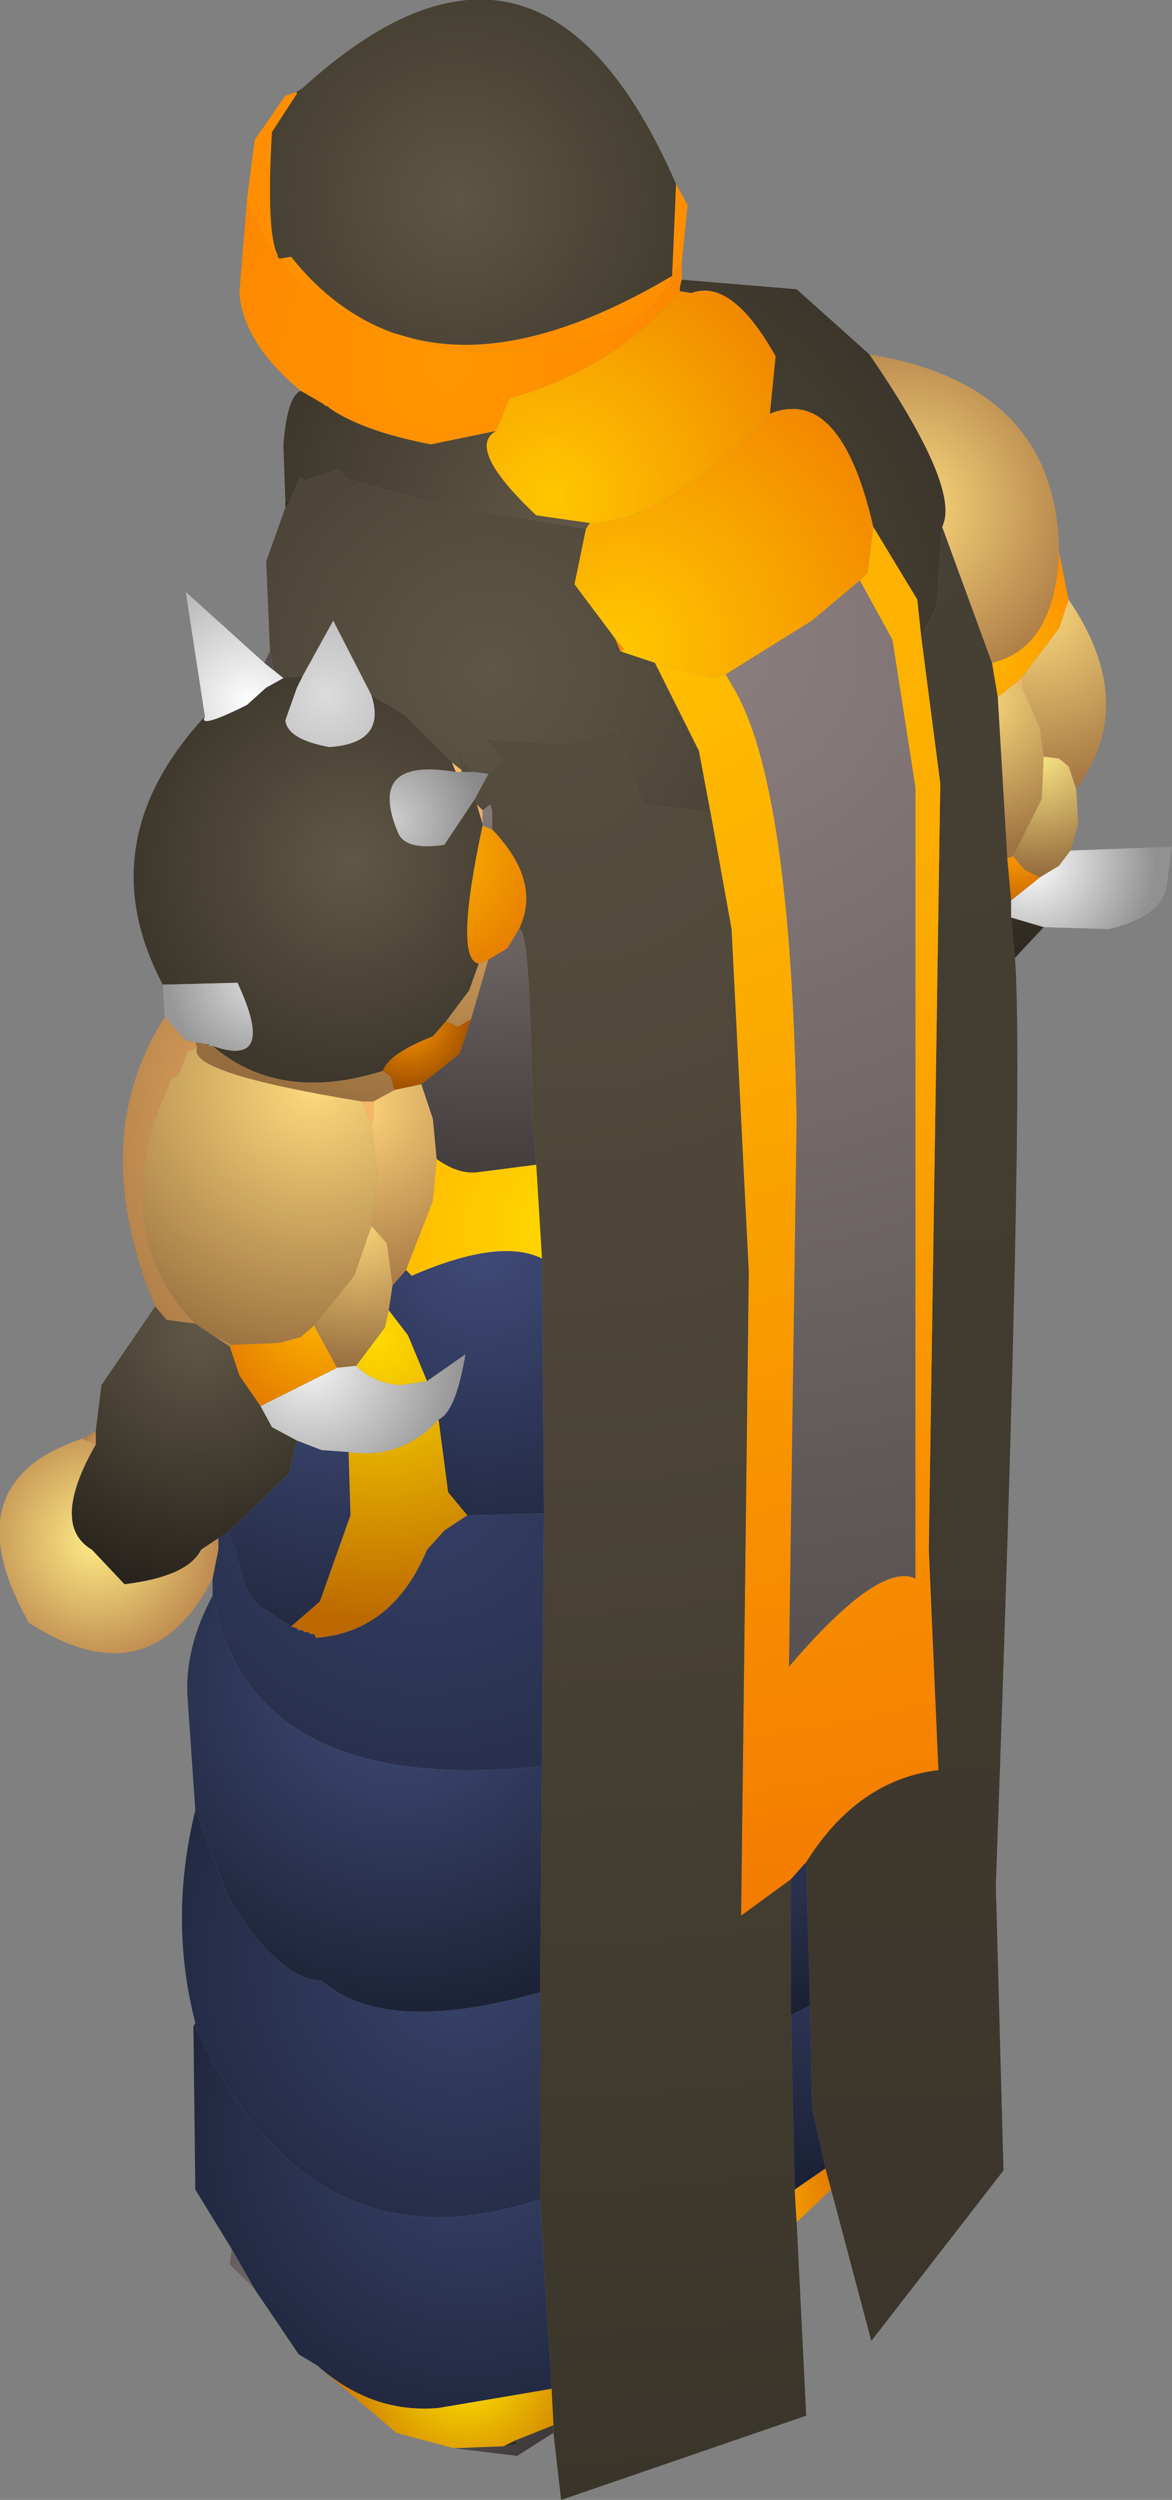 <?xml version="1.0" encoding="UTF-8" standalone="no"?>
<svg xmlns:ffdec="https://www.free-decompiler.com/flash" xmlns:xlink="http://www.w3.org/1999/xlink" ffdec:objectType="shape" height="65.25px" width="30.6px" xmlns="http://www.w3.org/2000/svg">
  <rect width="100%" height="100%" fill="#808080" stroke="none"/>
  <g transform="matrix(1.0, 0.0, 0.0, 1.0, 15.45, 58.85)">
    <path d="M2.2 -54.05 L2.5 -53.5 2.35 -52.0 2.1 -51.7 2.2 -54.05 M-9.0 -53.65 L-8.8 -55.2 -8.0 -56.35 -7.7 -56.45 -7.7 -56.4 -8.35 -55.4 Q-8.5 -52.75 -8.2 -52.2 L-8.5 -52.5 -9.0 -53.65 M-8.15 -52.1 L-7.85 -52.15 Q-6.7 -50.7 -5.15 -50.15 L-6.0 -50.4 Q-7.6 -51.2 -8.15 -52.1 M-4.8 -50.05 Q-1.95 -49.25 2.1 -51.65 1.2 -49.45 -3.7 -49.7 L-4.8 -50.05" fill="url(#gradient0)" fill-rule="evenodd" stroke="none"/>
    <path d="M2.1 -51.7 L2.35 -52.0 2.35 -51.55 2.3 -51.35 2.3 -51.25 Q0.65 -49.25 -2.15 -48.45 L-2.5 -47.6 -4.2 -47.25 Q-6.0 -47.6 -6.85 -48.2 L-6.9 -48.25 -6.95 -48.25 -7.0 -48.3 -7.6 -48.65 Q-9.1 -49.9 -9.2 -51.2 L-9.0 -53.65 -8.5 -52.5 -8.2 -52.2 -8.2 -52.15 -8.15 -52.1 Q-7.6 -51.2 -6.0 -50.4 L-5.15 -50.15 -4.8 -50.05 -3.7 -49.7 Q1.2 -49.45 2.1 -51.65 L2.1 -51.7" fill="url(#gradient1)" fill-rule="evenodd" stroke="none"/>
    <path d="M2.35 -51.55 L5.35 -51.3 7.25 -49.6 Q9.65 -46.1 9.15 -45.1 L9.0 -43.0 8.6 -42.25 8.5 -43.2 7.35 -45.1 Q6.5 -48.8 4.65 -48.05 L4.8 -49.55 Q3.65 -51.6 2.6 -51.2 L2.3 -51.35 2.35 -51.55 M-8.4 -41.85 L-8.5 -44.2 -8.0 -45.6 -7.9 -45.75 -7.6 -46.4 -7.5 -46.3 -6.6 -46.6 -6.4 -46.35 -3.8 -45.65 -0.15 -45.05 -0.45 -43.6 0.6 -42.2 0.75 -41.85 1.65 -41.55 2.8 -39.25 3.1 -37.65 1.35 -37.85 0.6 -39.8 -0.65 -39.45 -2.75 -39.55 -2.35 -39.0 -2.7 -38.65 -3.05 -38.7 -3.35 -38.95 -3.55 -39.45 -3.4 -38.75 -3.65 -38.95 -4.9 -40.2 -5.75 -40.7 -6.75 -42.65 -7.55 -41.2 -8.05 -41.15 -8.3 -41.35 -8.4 -41.85" fill="url(#gradient2)" fill-rule="evenodd" stroke="none"/>
    <path d="M-8.0 -45.75 L-8.05 -47.25 Q-7.95 -48.5 -7.6 -48.65 L-7.0 -48.3 -6.95 -48.25 -6.9 -48.25 -6.85 -48.2 Q-6.0 -47.6 -4.2 -47.25 L-2.5 -47.6 Q-3.3 -47.15 -1.45 -45.4 L-0.05 -45.2 -0.15 -45.05 -3.8 -45.65 -6.4 -46.35 -6.6 -46.6 -7.5 -46.3 -7.6 -46.4 -7.9 -45.75 -8.0 -45.75 M2.3 -51.25 L2.3 -51.35 2.6 -51.2 2.3 -51.25" fill="url(#gradient3)" fill-rule="evenodd" stroke="none"/>
    <path d="M2.2 -54.05 L2.1 -51.7 2.1 -51.65 Q-1.95 -49.25 -4.8 -50.05 L-5.15 -50.15 Q-6.7 -50.7 -7.85 -52.15 L-8.15 -52.1 -8.2 -52.15 -8.2 -52.2 Q-8.5 -52.75 -8.35 -55.4 L-7.7 -56.4 -7.55 -56.55 Q-1.35 -62.2 2.2 -54.05" fill="url(#gradient4)" fill-rule="evenodd" stroke="none"/>
    <path d="M2.6 -51.2 Q3.65 -51.6 4.8 -49.55 L4.65 -48.05 Q1.85 -45.2 -0.05 -45.2 L-1.45 -45.4 Q-3.3 -47.15 -2.5 -47.6 L-2.15 -48.45 Q0.65 -49.25 2.3 -51.25 L2.6 -51.2" fill="url(#gradient5)" fill-rule="evenodd" stroke="none"/>
    <path d="M12.45 -43.2 Q14.3 -40.5 12.65 -38.25 L12.45 -38.85 12.2 -39.05 11.8 -39.1 11.7 -39.85 11.25 -40.9 11.25 -41.2 12.2 -42.45 12.45 -43.2" fill="url(#gradient6)" fill-rule="evenodd" stroke="none"/>
    <path d="M12.2 -44.45 L12.45 -43.2 12.2 -42.45 11.25 -41.2 11.1 -41.05 10.6 -40.65 10.45 -41.55 Q12.1 -41.95 12.2 -44.45" fill="url(#gradient7)" fill-rule="evenodd" stroke="none"/>
    <path d="M11.25 -40.9 L11.1 -41.05 11.25 -41.2 11.25 -40.9" fill="url(#gradient8)" fill-rule="evenodd" stroke="none"/>
    <path d="M11.1 -41.05 L11.25 -40.9 11.7 -39.85 11.8 -39.1 11.75 -38.0 11.0 -36.5 10.85 -36.45 10.6 -40.65 11.1 -41.05" fill="url(#gradient9)" fill-rule="evenodd" stroke="none"/>
    <path d="M11.05 -33.85 Q11.3 -30.35 10.55 -9.65 L10.75 -2.2 7.3 2.25 6.25 -1.7 6.1 -2.25 5.75 -3.85 5.7 -6.5 5.6 -10.25 Q6.95 -12.4 9.05 -12.65 L8.8 -18.4 9.1 -38.4 8.6 -42.25 9.0 -43.0 9.15 -45.1 10.45 -41.55 10.6 -40.65 10.85 -36.45 10.95 -35.35 10.95 -34.9 11.05 -33.85" fill="url(#gradient10)" fill-rule="evenodd" stroke="none"/>
    <path d="M12.65 -38.25 L12.7 -37.35 12.5 -36.65 12.2 -36.25 11.7 -35.95 11.3 -36.15 11.0 -36.5 11.75 -38.0 11.8 -39.1 12.2 -39.05 12.45 -38.85 12.65 -38.25" fill="url(#gradient11)" fill-rule="evenodd" stroke="none"/>
    <path d="M7.25 -49.6 Q12.15 -48.8 12.2 -44.45 12.1 -41.95 10.45 -41.55 L9.15 -45.1 Q9.65 -46.1 7.25 -49.6" fill="url(#gradient12)" fill-rule="evenodd" stroke="none"/>
    <path d="M7.35 -45.1 L8.5 -43.2 8.6 -42.25 9.1 -38.4 8.8 -18.4 9.05 -12.65 Q6.95 -12.4 5.6 -10.25 L5.2 -9.8 3.9 -8.85 4.1 -25.65 3.65 -34.6 3.1 -37.65 2.8 -39.25 1.65 -41.55 3.2 -41.15 3.5 -41.25 3.7 -40.9 Q5.2 -38.4 5.35 -29.65 L5.15 -15.35 Q7.5 -18.1 8.45 -17.65 L8.45 -38.3 7.85 -42.15 7.0 -43.7 7.2 -43.9 7.35 -45.1" fill="url(#gradient13)" fill-rule="evenodd" stroke="none"/>
    <path d="M4.65 -48.05 Q6.5 -48.8 7.35 -45.1 L7.2 -43.9 7.0 -43.7 5.75 -42.65 3.5 -41.25 3.2 -41.15 1.65 -41.55 0.75 -41.85 0.85 -41.9 0.6 -42.2 -0.45 -43.6 -0.15 -45.05 -0.05 -45.2 Q1.85 -45.2 4.65 -48.05" fill="url(#gradient14)" fill-rule="evenodd" stroke="none"/>
    <path d="M7.0 -43.7 L7.85 -42.15 8.45 -38.3 8.45 -17.65 Q7.5 -18.1 5.15 -15.35 L5.35 -29.65 Q5.2 -38.4 3.7 -40.9 L3.5 -41.25 5.75 -42.65 7.0 -43.7" fill="url(#gradient15)" fill-rule="evenodd" stroke="none"/>
    <path d="M0.6 -42.2 L0.85 -41.9 0.75 -41.85 0.6 -42.2" fill="url(#gradient16)" fill-rule="evenodd" stroke="none"/>
    <path d="M5.35 -0.85 L5.6 4.2 -0.8 6.4 -1.0 4.65 -1.0 4.45 -1.05 3.5 -1.35 -1.45 -1.35 -6.85 -1.3 -12.75 -1.25 -19.35 -1.3 -26.0 -1.45 -28.45 -1.55 -29.65 Q-1.6 -34.7 -1.9 -34.6 -1.3 -35.85 -2.6 -37.2 L-2.6 -37.7 -2.65 -37.85 -2.85 -37.7 -3.0 -37.85 -3.05 -38.0 -2.7 -38.65 -2.35 -39.0 -2.75 -39.55 -0.65 -39.45 0.6 -39.8 1.35 -37.85 3.1 -37.65 3.65 -34.6 4.1 -25.65 3.9 -8.85 5.2 -9.8 5.2 -6.25 5.3 -1.7 5.35 -0.85 M-3.4 -38.75 L-3.55 -39.45 -3.35 -38.95 -3.05 -38.7 -3.4 -38.7 -3.4 -38.75" fill="url(#gradient17)" fill-rule="evenodd" stroke="none"/>
    <path d="M12.5 -36.65 L15.15 -36.75 15.0 -35.65 Q14.8 -34.9 13.5 -34.6 L11.8 -34.65 10.95 -34.9 10.95 -35.35 11.7 -35.95 12.2 -36.25 12.5 -36.65" fill="url(#gradient18)" fill-rule="evenodd" stroke="none"/>
    <path d="M10.85 -36.45 L11.0 -36.5 11.3 -36.15 11.7 -35.95 10.95 -35.35 10.85 -36.45" fill="url(#gradient19)" fill-rule="evenodd" stroke="none"/>
    <path d="M11.8 -34.65 L11.05 -33.85 10.95 -34.9 11.8 -34.65" fill="url(#gradient20)" fill-rule="evenodd" stroke="none"/>
    <path d="M5.2 -9.8 L5.6 -10.25 5.7 -6.5 5.2 -6.25 5.2 -9.8" fill="url(#gradient21)" fill-rule="evenodd" stroke="none"/>
    <path d="M5.2 -6.25 L5.7 -6.5 5.75 -3.85 6.1 -2.25 5.3 -1.7 5.2 -6.25" fill="url(#gradient22)" fill-rule="evenodd" stroke="none"/>
    <path d="M6.25 -1.7 L5.35 -0.85 5.3 -1.7 6.1 -2.25 6.25 -1.7" fill="url(#gradient23)" fill-rule="evenodd" stroke="none"/>
    <path d="M-7.7 -56.45 L-7.55 -56.55 -7.7 -56.4 -7.7 -56.45" fill="url(#gradient24)" fill-rule="evenodd" stroke="none"/>
    <path d="M-8.0 -45.6 L-8.0 -45.75 -7.9 -45.75 -8.0 -45.6" fill="url(#gradient25)" fill-rule="evenodd" stroke="none"/>
    <path d="M-7.55 -41.2 L-6.75 -42.65 -5.75 -40.7 Q-5.35 -39.45 -6.85 -39.35 -7.95 -39.55 -8.0 -40.05 L-7.7 -40.9 -7.55 -41.2" fill="url(#gradient26)" fill-rule="evenodd" stroke="none"/>
    <path d="M-10.1 -40.15 L-10.6 -43.4 -8.55 -41.55 -8.3 -41.35 -8.05 -41.15 -8.5 -40.9 -9.0 -40.45 Q-10.3 -39.8 -10.1 -40.15" fill="url(#gradient27)" fill-rule="evenodd" stroke="none"/>
    <path d="M-8.55 -41.55 L-8.4 -41.85 -8.3 -41.35 -8.55 -41.55" fill="url(#gradient28)" fill-rule="evenodd" stroke="none"/>
    <path d="M-11.2 -33.15 Q-13.15 -36.85 -10.1 -40.15 -10.3 -39.8 -9.0 -40.45 L-8.5 -40.9 -8.05 -41.15 -7.55 -41.2 -7.7 -40.9 -8.0 -40.05 Q-7.95 -39.55 -6.85 -39.35 -5.35 -39.45 -5.75 -40.7 L-4.9 -40.2 -3.65 -38.95 -3.55 -38.7 Q-5.9 -39.1 -5.05 -37.1 -4.85 -36.65 -3.85 -36.8 L-3.05 -38.0 -3.0 -37.85 -2.85 -37.35 -2.85 -37.3 Q-3.6 -33.8 -2.95 -33.7 L-3.2 -33.0 -3.8 -32.2 -4.15 -31.8 Q-5.3 -31.35 -5.45 -30.9 -8.15 -30.05 -9.9 -31.55 -8.2 -30.95 -9.25 -33.2 L-11.2 -33.15" fill="url(#gradient29)" fill-rule="evenodd" stroke="none"/>
    <path d="M-3.65 -38.95 L-3.4 -38.75 -3.4 -38.7 -3.55 -38.7 -3.65 -38.95 M-3.0 -37.85 L-2.85 -37.7 -2.85 -37.35 -3.0 -37.85 M-10.35 -31.65 L-10.05 -31.6 -10.0 -31.55 -9.9 -31.55 Q-8.15 -30.05 -5.45 -30.9 L-5.25 -30.75 -5.15 -30.4 -5.7 -30.1 -6.0 -30.1 Q-10.6 -30.85 -10.3 -31.5 L-10.35 -31.65 M-2.7 -33.8 L-3.15 -32.25 -3.5 -32.05 -3.8 -32.2 -3.2 -33.0 -2.95 -33.7 -2.7 -33.8" fill="url(#gradient30)" fill-rule="evenodd" stroke="none"/>
    <path d="M-3.05 -38.7 L-2.7 -38.65 -3.05 -38.0 -3.85 -36.8 Q-4.85 -36.65 -5.05 -37.1 -5.9 -39.1 -3.55 -38.7 L-3.4 -38.7 -3.05 -38.7" fill="url(#gradient31)" fill-rule="evenodd" stroke="none"/>
    <path d="M-2.6 -37.2 Q-1.3 -35.85 -1.9 -34.6 L-2.2 -34.1 -2.7 -33.8 -2.95 -33.7 Q-3.6 -33.8 -2.85 -37.3 L-2.6 -37.2" fill="url(#gradient32)" fill-rule="evenodd" stroke="none"/>
    <path d="M-2.85 -37.7 L-2.65 -37.85 -2.6 -37.7 -2.6 -37.2 -2.85 -37.3 -2.85 -37.35 -2.85 -37.7 M-1.9 -34.6 Q-1.6 -34.7 -1.55 -29.65 L-1.45 -28.45 -3.0 -28.25 Q-3.5 -28.2 -4.05 -28.6 L-4.15 -29.65 -4.45 -30.55 -3.45 -31.35 -3.15 -32.25 -2.7 -33.8 -2.2 -34.1 -1.9 -34.6" fill="url(#gradient33)" fill-rule="evenodd" stroke="none"/>
    <path d="M-11.15 -32.3 L-11.2 -33.15 -9.25 -33.2 Q-8.2 -30.95 -9.9 -31.55 L-10.0 -31.55 -10.0 -31.6 -10.05 -31.6 -10.35 -31.65 -10.6 -31.7 -11.15 -32.3" fill="url(#gradient34)" fill-rule="evenodd" stroke="none"/>
    <path d="M-11.4 -24.75 Q-13.2 -29.1 -11.15 -32.3 L-10.6 -31.7 -10.35 -31.65 -10.3 -31.5 -10.55 -31.4 -10.8 -30.75 -10.95 -30.75 -11.4 -29.65 Q-12.4 -26.35 -10.35 -24.3 L-11.1 -24.4 -11.4 -24.75 M-6.0 -30.1 L-5.7 -30.1 -5.7 -29.65 -5.75 -29.5 -6.0 -30.1 M-9.9 -24.0 L-9.4 -23.75 -9.45 -23.7 -9.9 -24.0" fill="url(#gradient35)" fill-rule="evenodd" stroke="none"/>
    <path d="M-10.3 -31.5 Q-10.6 -30.85 -6.0 -30.1 L-5.75 -29.5 -5.6 -28.2 -5.75 -26.85 -6.2 -25.55 -7.25 -24.25 -7.6 -23.95 -8.15 -23.8 -9.4 -23.75 -9.9 -24.0 -10.35 -24.3 Q-12.4 -26.35 -11.4 -29.65 L-10.95 -30.75 -10.8 -30.75 -10.55 -31.4 -10.3 -31.5" fill="url(#gradient36)" fill-rule="evenodd" stroke="none"/>
    <path d="M-5.15 -30.4 L-5.25 -30.75 -5.45 -30.9 Q-5.3 -31.35 -4.15 -31.8 L-3.8 -32.2 -3.5 -32.05 -3.15 -32.25 -3.45 -31.35 -4.45 -30.55 -5.15 -30.4" fill="url(#gradient37)" fill-rule="evenodd" stroke="none"/>
    <path d="M-10.05 -31.6 L-10.0 -31.6 -10.0 -31.55 -10.05 -31.6" fill="url(#gradient38)" fill-rule="evenodd" stroke="none"/>
    <path d="M-5.7 -30.1 L-5.15 -30.4 -4.45 -30.55 -4.15 -29.65 -4.05 -28.6 -4.15 -27.5 -4.85 -25.7 -5.2 -25.3 -5.35 -26.4 -5.75 -26.85 -5.6 -28.2 -5.75 -29.5 -5.7 -29.65 -5.7 -30.1" fill="url(#gradient39)" fill-rule="evenodd" stroke="none"/>
    <path d="M-7.25 -24.25 L-6.2 -25.55 -5.75 -26.85 -5.35 -26.4 -5.2 -25.3 -5.3 -24.65 -5.4 -24.2 -6.15 -23.2 -6.65 -23.15 -7.25 -24.25" fill="url(#gradient40)" fill-rule="evenodd" stroke="none"/>
    <path d="M-1.45 -28.45 L-1.3 -26.0 Q-2.4 -26.55 -4.7 -25.55 L-4.85 -25.7 -4.15 -27.5 -4.05 -28.6 Q-3.5 -28.2 -3.0 -28.25 L-1.45 -28.45" fill="url(#gradient41)" fill-rule="evenodd" stroke="none"/>
    <path d="M-1.3 -26.0 L-1.25 -19.35 -3.25 -19.3 -3.75 -19.9 -4.0 -21.8 Q-3.55 -22.0 -3.3 -23.5 L-4.3 -22.8 -4.8 -24.0 -5.3 -24.65 -5.2 -25.3 -4.85 -25.7 -4.7 -25.55 Q-2.4 -26.55 -1.3 -26.0" fill="url(#gradient42)" fill-rule="evenodd" stroke="none"/>
    <path d="M-4.3 -22.8 L-3.3 -23.5 Q-3.55 -22.0 -4.0 -21.8 -4.95 -20.75 -6.35 -20.95 L-7.05 -21.0 -7.7 -21.25 -8.35 -21.6 -8.65 -22.15 -6.65 -23.15 -6.15 -23.2 Q-5.7 -22.75 -5.0 -22.7 L-4.3 -22.8" fill="url(#gradient43)" fill-rule="evenodd" stroke="none"/>
    <path d="M-5.3 -24.65 L-4.8 -24.0 -4.3 -22.8 -5.0 -22.7 Q-5.7 -22.75 -6.15 -23.2 L-5.4 -24.2 -5.3 -24.65 M-4.0 -21.8 L-3.75 -19.9 -3.25 -19.3 -3.85 -18.9 -4.3 -18.4 Q-5.2 -16.25 -7.2 -16.1 L-7.25 -16.2 -7.35 -16.2 -7.4 -16.25 -7.5 -16.25 -7.55 -16.3 -7.65 -16.3 -7.7 -16.35 -7.85 -16.4 -7.1 -17.05 -6.3 -19.3 -6.35 -20.95 Q-4.95 -20.75 -4.0 -21.8" fill="url(#gradient44)" fill-rule="evenodd" stroke="none"/>
    <path d="M-9.9 -17.2 L-9.9 -17.65 -9.75 -18.4 -9.75 -18.7 -9.5 -18.85 -9.3 -18.4 Q-9.1 -17.35 -8.7 -16.95 L-7.85 -16.4 -7.7 -16.35 -7.65 -16.3 -7.55 -16.3 -7.5 -16.25 -7.4 -16.25 -7.35 -16.2 -7.25 -16.2 -7.2 -16.1 Q-5.2 -16.25 -4.3 -18.4 L-3.85 -18.9 -3.25 -19.3 -1.25 -19.35 -1.3 -12.75 Q-8.9 -11.95 -9.9 -17.2" fill="url(#gradient45)" fill-rule="evenodd" stroke="none"/>
    <path d="M-9.4 -23.75 L-8.15 -23.8 -7.6 -23.95 -7.25 -24.25 -6.65 -23.15 -8.65 -22.15 -9.2 -22.95 -9.45 -23.7 -9.4 -23.75" fill="url(#gradient46)" fill-rule="evenodd" stroke="none"/>
    <path d="M-12.95 -21.5 L-12.8 -22.7 -11.4 -24.75 -11.1 -24.4 -10.35 -24.3 -9.9 -24.0 -9.45 -23.7 -9.2 -22.95 -8.65 -22.15 -8.35 -21.6 -7.7 -21.25 -7.9 -20.4 -9.5 -18.85 -9.75 -18.7 -10.2 -18.4 Q-10.55 -17.7 -12.2 -17.5 L-13.05 -18.4 Q-14.15 -19.05 -12.95 -21.15 L-12.95 -21.5" fill="url(#gradient47)" fill-rule="evenodd" stroke="none"/>
    <path d="M-7.7 -21.25 L-7.05 -21.0 -6.35 -20.95 -6.3 -19.3 -7.1 -17.05 -7.85 -16.4 -8.7 -16.95 Q-9.1 -17.35 -9.3 -18.4 L-9.5 -18.85 -7.9 -20.4 -7.7 -21.25" fill="url(#gradient48)" fill-rule="evenodd" stroke="none"/>
    <path d="M-9.9 -17.65 Q-11.55 -14.45 -14.7 -16.5 -16.75 -20.15 -13.3 -21.3 L-12.95 -21.15 Q-14.15 -19.05 -13.05 -18.4 L-12.2 -17.5 Q-10.55 -17.7 -10.2 -18.4 L-9.75 -18.7 -9.75 -18.4 -9.9 -17.65" fill="url(#gradient49)" fill-rule="evenodd" stroke="none"/>
    <path d="M-10.35 -11.6 L-10.55 -14.5 Q-10.65 -15.8 -9.9 -17.2 -8.9 -11.95 -1.3 -12.75 L-1.35 -6.85 Q-5.4 -5.7 -7.05 -7.15 -8.2 -7.2 -9.5 -9.35 L-10.35 -11.6" fill="url(#gradient50)" fill-rule="evenodd" stroke="none"/>
    <path d="M-13.3 -21.3 L-12.95 -21.5 -12.95 -21.15 -13.3 -21.3" fill="url(#gradient51)" fill-rule="evenodd" stroke="none"/>
    <path d="M-10.35 -6.05 Q-11.05 -8.75 -10.35 -11.6 L-9.5 -9.35 Q-8.2 -7.2 -7.05 -7.15 -5.4 -5.7 -1.35 -6.85 L-1.35 -1.45 Q-7.35 0.55 -10.35 -5.95 L-10.35 -6.05" fill="url(#gradient52)" fill-rule="evenodd" stroke="none"/>
    <path d="M-10.4 -5.95 L-10.35 -6.05 -10.35 -5.95 -10.4 -5.95" fill="url(#gradient53)" fill-rule="evenodd" stroke="none"/>
    <path d="M-7.1 2.95 L-7.15 2.9 -7.65 2.6 -8.8 0.9 -9.4 -0.15 -10.35 -1.7 -10.4 -5.95 -10.35 -5.95 Q-7.35 0.55 -1.35 -1.45 L-1.05 3.5 -4.0 4.0 Q-5.7 4.15 -7.1 2.95" fill="url(#gradient54)" fill-rule="evenodd" stroke="none"/>
    <path d="M-3.6 5.05 L-5.1 4.65 -7.1 2.95 Q-5.7 4.15 -4.0 4.0 L-1.05 3.5 -1.0 4.45 -2.0 4.85 -2.3 5.0 -3.6 5.05" fill="url(#gradient55)" fill-rule="evenodd" stroke="none"/>
    <path d="M-1.0 4.65 L-1.95 5.25 -3.6 5.05 -2.3 5.0 -1.95 4.95 -2.0 4.85 -1.0 4.45 -1.0 4.65 M-8.8 0.9 L-9.45 0.25 -9.4 -0.15 -8.8 0.9" fill="url(#gradient56)" fill-rule="evenodd" stroke="none"/>
    <path d="M-2.0 4.85 L-1.95 4.95 -2.3 5.0 -2.0 4.85" fill="url(#gradient57)" fill-rule="evenodd" stroke="none"/>
  </g>
  <defs>
    <radialGradient cx="0" cy="0" gradientTransform="matrix(0.01, 0.0, 0.0, 0.01, -3.7, -49.8)" gradientUnits="userSpaceOnUse" id="gradient0" r="819.2" spreadMethod="pad">
      <stop offset="0.0" stop-color="#ff9200"/>
      <stop offset="1.0" stop-color="#ff8e00"/>
    </radialGradient>
    <radialGradient cx="0" cy="0" gradientTransform="matrix(0.009, 0.0, 0.0, 0.009, -3.75, -49.3)" gradientUnits="userSpaceOnUse" id="gradient1" r="819.2" spreadMethod="pad">
      <stop offset="0.0" stop-color="#ff9600"/>
      <stop offset="1.0" stop-color="#fd8600"/>
    </radialGradient>
    <radialGradient cx="0" cy="0" gradientTransform="matrix(0.016, 0.0, 0.0, 0.016, -2.65, -41.35)" gradientUnits="userSpaceOnUse" id="gradient2" r="819.2" spreadMethod="pad">
      <stop offset="0.0" stop-color="#5f5645"/>
      <stop offset="1.0" stop-color="#3b352b"/>
    </radialGradient>
    <radialGradient cx="0" cy="0" gradientTransform="matrix(0.01, 0.0, 0.0, 0.01, -0.7, -44.95)" gradientUnits="userSpaceOnUse" id="gradient3" r="819.2" spreadMethod="pad">
      <stop offset="0.0" stop-color="#615746"/>
      <stop offset="1.0" stop-color="#3c362b"/>
    </radialGradient>
    <radialGradient cx="0" cy="0" gradientTransform="matrix(0.007, 0.0, 0.0, 0.007, -3.5, -53.65)" gradientUnits="userSpaceOnUse" id="gradient4" r="819.2" spreadMethod="pad">
      <stop offset="0.0" stop-color="#5e5544"/>
      <stop offset="1.0" stop-color="#443e31"/>
    </radialGradient>
    <radialGradient cx="0" cy="0" gradientTransform="matrix(0.009, 0.0, 0.0, 0.009, -1.05, -45.9)" gradientUnits="userSpaceOnUse" id="gradient5" r="819.2" spreadMethod="pad">
      <stop offset="0.0" stop-color="#ffc700"/>
      <stop offset="1.0" stop-color="#f08500"/>
    </radialGradient>
    <radialGradient cx="0" cy="0" gradientTransform="matrix(0.006, 0.0, 0.0, 0.006, 11.45, -43.15)" gradientUnits="userSpaceOnUse" id="gradient6" r="819.2" spreadMethod="pad">
      <stop offset="0.0" stop-color="#ffdd7f"/>
      <stop offset="1.0" stop-color="#a47643"/>
    </radialGradient>
    <radialGradient cx="0" cy="0" gradientTransform="matrix(0.005, 0.0, 0.0, 0.005, 10.2, -41.8)" gradientUnits="userSpaceOnUse" id="gradient7" r="819.2" spreadMethod="pad">
      <stop offset="0.0" stop-color="#ffb800"/>
      <stop offset="1.0" stop-color="#fb8100"/>
    </radialGradient>
    <radialGradient cx="0" cy="0" gradientTransform="matrix(0.002, 0.0, 0.0, 0.002, 10.6, -41.0)" gradientUnits="userSpaceOnUse" id="gradient8" r="819.2" spreadMethod="pad">
      <stop offset="0.0" stop-color="#ffc370"/>
      <stop offset="1.0" stop-color="#d79b59"/>
    </radialGradient>
    <radialGradient cx="0" cy="0" gradientTransform="matrix(0.005, 0.0, 0.0, 0.005, 9.9, -40.7)" gradientUnits="userSpaceOnUse" id="gradient9" r="819.2" spreadMethod="pad">
      <stop offset="0.0" stop-color="#ffdf7f"/>
      <stop offset="1.0" stop-color="#9f7342"/>
    </radialGradient>
    <radialGradient cx="0" cy="0" gradientTransform="matrix(0.057, 0.0, 0.0, 0.057, 7.85, -44.5)" gradientUnits="userSpaceOnUse" id="gradient10" r="819.2" spreadMethod="pad">
      <stop offset="0.0" stop-color="#474034"/>
      <stop offset="1.0" stop-color="#3b352b"/>
    </radialGradient>
    <radialGradient cx="0" cy="0" gradientTransform="matrix(0.004, 0.0, 0.0, 0.004, 11.6, -39.3)" gradientUnits="userSpaceOnUse" id="gradient11" r="819.2" spreadMethod="pad">
      <stop offset="0.0" stop-color="#ffed88"/>
      <stop offset="1.0" stop-color="#966c3e"/>
    </radialGradient>
    <radialGradient cx="0" cy="0" gradientTransform="matrix(0.006, 0.0, 0.0, 0.006, 8.1, -45.6)" gradientUnits="userSpaceOnUse" id="gradient12" r="819.2" spreadMethod="pad">
      <stop offset="0.0" stop-color="#ffdd7f"/>
      <stop offset="1.0" stop-color="#ae7d47"/>
    </radialGradient>
    <radialGradient cx="0" cy="0" gradientTransform="matrix(0.041, 0.0, 0.0, 0.041, 1.2, -42.35)" gradientUnits="userSpaceOnUse" id="gradient13" r="819.2" spreadMethod="pad">
      <stop offset="0.0" stop-color="#ffc000"/>
      <stop offset="1.0" stop-color="#f47b00"/>
    </radialGradient>
    <radialGradient cx="0" cy="0" gradientTransform="matrix(0.01, 0.0, 0.0, 0.01, 0.8, -42.0)" gradientUnits="userSpaceOnUse" id="gradient14" r="819.2" spreadMethod="pad">
      <stop offset="0.0" stop-color="#ffc600"/>
      <stop offset="1.0" stop-color="#f28500"/>
    </radialGradient>
    <radialGradient cx="0" cy="0" gradientTransform="matrix(0.032, 0.0, 0.0, 0.032, 3.15, -41.95)" gradientUnits="userSpaceOnUse" id="gradient15" r="819.2" spreadMethod="pad">
      <stop offset="0.0" stop-color="#8b7e7e"/>
      <stop offset="1.0" stop-color="#595252"/>
    </radialGradient>
    <radialGradient cx="0" cy="0" gradientTransform="matrix(0.003, 0.0, 0.0, 0.003, -1.05, -43.2)" gradientUnits="userSpaceOnUse" id="gradient16" r="819.2" spreadMethod="pad">
      <stop offset="0.0" stop-color="#ff8900"/>
      <stop offset="1.0" stop-color="#ff8800"/>
    </radialGradient>
    <radialGradient cx="0" cy="0" gradientTransform="matrix(0.056, 0.0, 0.0, 0.056, -0.75, -39.6)" gradientUnits="userSpaceOnUse" id="gradient17" r="819.2" spreadMethod="pad">
      <stop offset="0.0" stop-color="#554d3e"/>
      <stop offset="1.0" stop-color="#3a352a"/>
    </radialGradient>
    <radialGradient cx="0" cy="0" gradientTransform="matrix(0.004, 0.0, 0.0, 0.004, 11.45, -36.35)" gradientUnits="userSpaceOnUse" id="gradient18" r="819.2" spreadMethod="pad">
      <stop offset="0.0" stop-color="#ffffff"/>
      <stop offset="1.0" stop-color="#919191"/>
    </radialGradient>
    <radialGradient cx="0" cy="0" gradientTransform="matrix(0.002, 0.0, 0.0, 0.002, 11.1, -36.7)" gradientUnits="userSpaceOnUse" id="gradient19" r="819.2" spreadMethod="pad">
      <stop offset="0.0" stop-color="#ff9f00"/>
      <stop offset="1.0" stop-color="#c26100"/>
    </radialGradient>
    <radialGradient cx="0" cy="0" gradientTransform="matrix(0.002, 0.0, 0.0, 0.002, 11.15, -35.15)" gradientUnits="userSpaceOnUse" id="gradient20" r="819.2" spreadMethod="pad">
      <stop offset="0.0" stop-color="#353026"/>
      <stop offset="1.0" stop-color="#2b271f"/>
    </radialGradient>
    <radialGradient cx="0" cy="0" gradientTransform="matrix(0.005, 0.0, 0.0, 0.005, 4.65, -10.25)" gradientUnits="userSpaceOnUse" id="gradient21" r="819.2" spreadMethod="pad">
      <stop offset="0.0" stop-color="#2d3656"/>
      <stop offset="1.0" stop-color="#1a1f31"/>
    </radialGradient>
    <radialGradient cx="0" cy="0" gradientTransform="matrix(0.009, 0.0, 0.0, 0.009, 5.25, -8.35)" gradientUnits="userSpaceOnUse" id="gradient22" r="819.2" spreadMethod="pad">
      <stop offset="0.0" stop-color="#333c60"/>
      <stop offset="1.0" stop-color="#181d2f"/>
    </radialGradient>
    <radialGradient cx="0" cy="0" gradientTransform="matrix(0.003, 0.0, 0.0, 0.003, 4.25, -1.3)" gradientUnits="userSpaceOnUse" id="gradient23" r="819.2" spreadMethod="pad">
      <stop offset="0.0" stop-color="#ffb500"/>
      <stop offset="1.0" stop-color="#df7200"/>
    </radialGradient>
    <radialGradient cx="0" cy="0" gradientTransform="matrix(0.007, 0.0, 0.0, 0.007, -8.05, -56.1)" gradientUnits="userSpaceOnUse" id="gradient24" r="819.2" spreadMethod="pad">
      <stop offset="0.0" stop-color="#383329"/>
      <stop offset="1.0" stop-color="#191712"/>
    </radialGradient>
    <radialGradient cx="0" cy="0" gradientTransform="matrix(0.017, 0.0, 0.0, 0.017, -8.55, -44.15)" gradientUnits="userSpaceOnUse" id="gradient25" r="819.2" spreadMethod="pad">
      <stop offset="0.0" stop-color="#393329"/>
      <stop offset="1.0" stop-color="#0c0b09"/>
    </radialGradient>
    <radialGradient cx="0" cy="0" gradientTransform="matrix(0.003, 0.0, 0.0, 0.003, -6.95, -40.7)" gradientUnits="userSpaceOnUse" id="gradient26" r="819.2" spreadMethod="pad">
      <stop offset="0.0" stop-color="#dcdcdc"/>
      <stop offset="1.0" stop-color="#bababa"/>
    </radialGradient>
    <radialGradient cx="0" cy="0" gradientTransform="matrix(0.004, 0.0, 0.0, 0.004, -8.95, -40.55)" gradientUnits="userSpaceOnUse" id="gradient27" r="819.2" spreadMethod="pad">
      <stop offset="0.0" stop-color="#fefefe"/>
      <stop offset="1.0" stop-color="#b6b6b6"/>
    </radialGradient>
    <radialGradient cx="0" cy="0" gradientTransform="matrix(0.001, 0.0, 0.0, 0.001, -8.6, -41.1)" gradientUnits="userSpaceOnUse" id="gradient28" r="819.2" spreadMethod="pad">
      <stop offset="0.0" stop-color="#5e5656"/>
      <stop offset="1.0" stop-color="#524b4b"/>
    </radialGradient>
    <radialGradient cx="0" cy="0" gradientTransform="matrix(0.007, 0.0, 0.0, 0.007, -6.3, -36.35)" gradientUnits="userSpaceOnUse" id="gradient29" r="819.2" spreadMethod="pad">
      <stop offset="0.0" stop-color="#605746"/>
      <stop offset="1.0" stop-color="#3d372c"/>
    </radialGradient>
    <radialGradient cx="0" cy="0" gradientTransform="matrix(0.011, 0.0, 0.0, 0.011, -4.5, -38.5)" gradientUnits="userSpaceOnUse" id="gradient30" r="819.2" spreadMethod="pad">
      <stop offset="0.0" stop-color="#ffc571"/>
      <stop offset="1.0" stop-color="#966c3e"/>
    </radialGradient>
    <radialGradient cx="0" cy="0" gradientTransform="matrix(0.003, 0.0, 0.0, 0.003, -5.25, -37.45)" gradientUnits="userSpaceOnUse" id="gradient31" r="819.2" spreadMethod="pad">
      <stop offset="0.0" stop-color="#cecece"/>
      <stop offset="1.0" stop-color="#898989"/>
    </radialGradient>
    <radialGradient cx="0" cy="0" gradientTransform="matrix(0.004, 0.0, 0.0, 0.004, -4.3, -36.55)" gradientUnits="userSpaceOnUse" id="gradient32" r="819.2" spreadMethod="pad">
      <stop offset="0.0" stop-color="#ffb500"/>
      <stop offset="1.0" stop-color="#e67e00"/>
    </radialGradient>
    <radialGradient cx="0" cy="0" gradientTransform="matrix(0.013, 0.0, 0.0, 0.013, -2.6, -39.1)" gradientUnits="userSpaceOnUse" id="gradient33" r="819.2" spreadMethod="pad">
      <stop offset="0.0" stop-color="#8d8181"/>
      <stop offset="1.0" stop-color="#443e3e"/>
    </radialGradient>
    <radialGradient cx="0" cy="0" gradientTransform="matrix(0.003, 0.0, 0.0, 0.003, -8.65, -33.35)" gradientUnits="userSpaceOnUse" id="gradient34" r="819.2" spreadMethod="pad">
      <stop offset="0.0" stop-color="#e1e1e1"/>
      <stop offset="1.0" stop-color="#979797"/>
    </radialGradient>
    <radialGradient cx="0" cy="0" gradientTransform="matrix(0.009, 0.0, 0.0, 0.009, -6.35, -29.6)" gradientUnits="userSpaceOnUse" id="gradient35" r="819.2" spreadMethod="pad">
      <stop offset="0.0" stop-color="#ffbc6b"/>
      <stop offset="1.0" stop-color="#ac7c47"/>
    </radialGradient>
    <radialGradient cx="0" cy="0" gradientTransform="matrix(0.009, 0.0, 0.0, 0.009, -7.25, -30.55)" gradientUnits="userSpaceOnUse" id="gradient36" r="819.2" spreadMethod="pad">
      <stop offset="0.0" stop-color="#ffda7d"/>
      <stop offset="1.0" stop-color="#996f3f"/>
    </radialGradient>
    <radialGradient cx="0" cy="0" gradientTransform="matrix(0.002, 0.0, 0.0, 0.002, -4.8, -32.15)" gradientUnits="userSpaceOnUse" id="gradient37" r="819.2" spreadMethod="pad">
      <stop offset="0.0" stop-color="#ff9700"/>
      <stop offset="1.0" stop-color="#a45300"/>
    </radialGradient>
    <radialGradient cx="0" cy="0" gradientTransform="matrix(0.003, 0.0, 0.0, 0.003, -11.2, -33.35)" gradientUnits="userSpaceOnUse" id="gradient38" r="819.2" spreadMethod="pad">
      <stop offset="0.0" stop-color="#969696"/>
      <stop offset="1.0" stop-color="#545454"/>
    </radialGradient>
    <radialGradient cx="0" cy="0" gradientTransform="matrix(0.006, 0.0, 0.0, 0.006, -6.15, -30.05)" gradientUnits="userSpaceOnUse" id="gradient39" r="819.2" spreadMethod="pad">
      <stop offset="0.0" stop-color="#ffd57a"/>
      <stop offset="1.0" stop-color="#a87945"/>
    </radialGradient>
    <radialGradient cx="0" cy="0" gradientTransform="matrix(0.005, 0.0, 0.0, 0.005, -6.1, -27.05)" gradientUnits="userSpaceOnUse" id="gradient40" r="819.2" spreadMethod="pad">
      <stop offset="0.0" stop-color="#ffd77b"/>
      <stop offset="1.0" stop-color="#92693d"/>
    </radialGradient>
    <radialGradient cx="0" cy="0" gradientTransform="matrix(0.007, 0.0, 0.0, 0.007, -0.65, -26.8)" gradientUnits="userSpaceOnUse" id="gradient41" r="819.2" spreadMethod="pad">
      <stop offset="0.0" stop-color="#ffd900"/>
      <stop offset="1.0" stop-color="#ffb300"/>
    </radialGradient>
    <radialGradient cx="0" cy="0" gradientTransform="matrix(0.009, 0.0, 0.0, 0.009, -2.85, -26.45)" gradientUnits="userSpaceOnUse" id="gradient42" r="819.2" spreadMethod="pad">
      <stop offset="0.0" stop-color="#404b79"/>
      <stop offset="1.0" stop-color="#242b45"/>
    </radialGradient>
    <radialGradient cx="0" cy="0" gradientTransform="matrix(0.005, 0.0, 0.0, 0.005, -7.35, -23.25)" gradientUnits="userSpaceOnUse" id="gradient43" r="819.2" spreadMethod="pad">
      <stop offset="0.0" stop-color="#f4f4f4"/>
      <stop offset="1.0" stop-color="#929292"/>
    </radialGradient>
    <radialGradient cx="0" cy="0" gradientTransform="matrix(0.009, 0.0, 0.0, 0.009, -5.55, -23.85)" gradientUnits="userSpaceOnUse" id="gradient44" r="819.2" spreadMethod="pad">
      <stop offset="0.0" stop-color="#ffda00"/>
      <stop offset="1.0" stop-color="#bb6800"/>
    </radialGradient>
    <radialGradient cx="0" cy="0" gradientTransform="matrix(0.012, 0.0, 0.0, 0.012, -4.35, -20.25)" gradientUnits="userSpaceOnUse" id="gradient45" r="819.2" spreadMethod="pad">
      <stop offset="0.0" stop-color="#364066"/>
      <stop offset="1.0" stop-color="#252c47"/>
    </radialGradient>
    <radialGradient cx="0" cy="0" gradientTransform="matrix(0.004, 0.0, 0.0, 0.004, -7.05, -24.65)" gradientUnits="userSpaceOnUse" id="gradient46" r="819.2" spreadMethod="pad">
      <stop offset="0.0" stop-color="#ffb600"/>
      <stop offset="1.0" stop-color="#e17500"/>
    </radialGradient>
    <radialGradient cx="0" cy="0" gradientTransform="matrix(0.008, 0.0, 0.0, 0.008, -10.25, -24.0)" gradientUnits="userSpaceOnUse" id="gradient47" r="819.2" spreadMethod="pad">
      <stop offset="0.0" stop-color="#605746"/>
      <stop offset="1.0" stop-color="#28241d"/>
    </radialGradient>
    <radialGradient cx="0" cy="0" gradientTransform="matrix(0.008, 0.0, 0.0, 0.008, -6.75, -22.65)" gradientUnits="userSpaceOnUse" id="gradient48" r="819.2" spreadMethod="pad">
      <stop offset="0.0" stop-color="#3b4670"/>
      <stop offset="1.0" stop-color="#232941"/>
    </radialGradient>
    <radialGradient cx="0" cy="0" gradientTransform="matrix(0.004, 0.0, 0.0, 0.004, -12.95, -18.65)" gradientUnits="userSpaceOnUse" id="gradient49" r="819.2" spreadMethod="pad">
      <stop offset="0.0" stop-color="#ffec87"/>
      <stop offset="1.0" stop-color="#bd894e"/>
    </radialGradient>
    <radialGradient cx="0" cy="0" gradientTransform="matrix(0.011, 0.0, 0.0, 0.011, -5.0, -15.15)" gradientUnits="userSpaceOnUse" id="gradient50" r="819.2" spreadMethod="pad">
      <stop offset="0.0" stop-color="#414d7b"/>
      <stop offset="1.0" stop-color="#1c2235"/>
    </radialGradient>
    <radialGradient cx="0" cy="0" gradientTransform="matrix(6.0E-4, 0.0, 0.0, 6.0E-4, -12.9, -21.2)" gradientUnits="userSpaceOnUse" id="gradient51" r="819.2" spreadMethod="pad">
      <stop offset="0.0" stop-color="#d39857"/>
      <stop offset="1.0" stop-color="#9e7241"/>
    </radialGradient>
    <radialGradient cx="0" cy="0" gradientTransform="matrix(0.011, 0.0, 0.0, 0.011, -3.4, -7.55)" gradientUnits="userSpaceOnUse" id="gradient52" r="819.2" spreadMethod="pad">
      <stop offset="0.0" stop-color="#38436b"/>
      <stop offset="1.0" stop-color="#20263d"/>
    </radialGradient>
    <radialGradient cx="0" cy="0" gradientTransform="matrix(0.011, 0.0, 0.0, 0.011, -9.8, -4.45)" gradientUnits="userSpaceOnUse" id="gradient53" r="819.2" spreadMethod="pad">
      <stop offset="0.0" stop-color="#191e30"/>
      <stop offset="1.0" stop-color="#08090e"/>
    </radialGradient>
    <radialGradient cx="0" cy="0" gradientTransform="matrix(0.01, 0.0, 0.0, 0.01, -3.2, -3.2)" gradientUnits="userSpaceOnUse" id="gradient54" r="819.2" spreadMethod="pad">
      <stop offset="0.0" stop-color="#39446c"/>
      <stop offset="1.0" stop-color="#1f253b"/>
    </radialGradient>
    <radialGradient cx="0" cy="0" gradientTransform="matrix(0.005, 0.0, 0.0, 0.005, -3.3, 3.0)" gradientUnits="userSpaceOnUse" id="gradient55" r="819.2" spreadMethod="pad">
      <stop offset="0.0" stop-color="#ffe700"/>
      <stop offset="1.0" stop-color="#c26100"/>
    </radialGradient>
    <radialGradient cx="0" cy="0" gradientTransform="matrix(0.008, 0.0, 0.0, 0.008, -6.85, 1.35)" gradientUnits="userSpaceOnUse" id="gradient56" r="819.2" spreadMethod="pad">
      <stop offset="0.0" stop-color="#847979"/>
      <stop offset="1.0" stop-color="#3f3a3a"/>
    </radialGradient>
    <radialGradient cx="0" cy="0" gradientTransform="matrix(0.002, 0.0, 0.0, 0.002, -2.65, 4.4)" gradientUnits="userSpaceOnUse" id="gradient57" r="819.2" spreadMethod="pad">
      <stop offset="0.0" stop-color="#39342a"/>
      <stop offset="1.0" stop-color="#2d2920"/>
    </radialGradient>
  </defs>
</svg>
